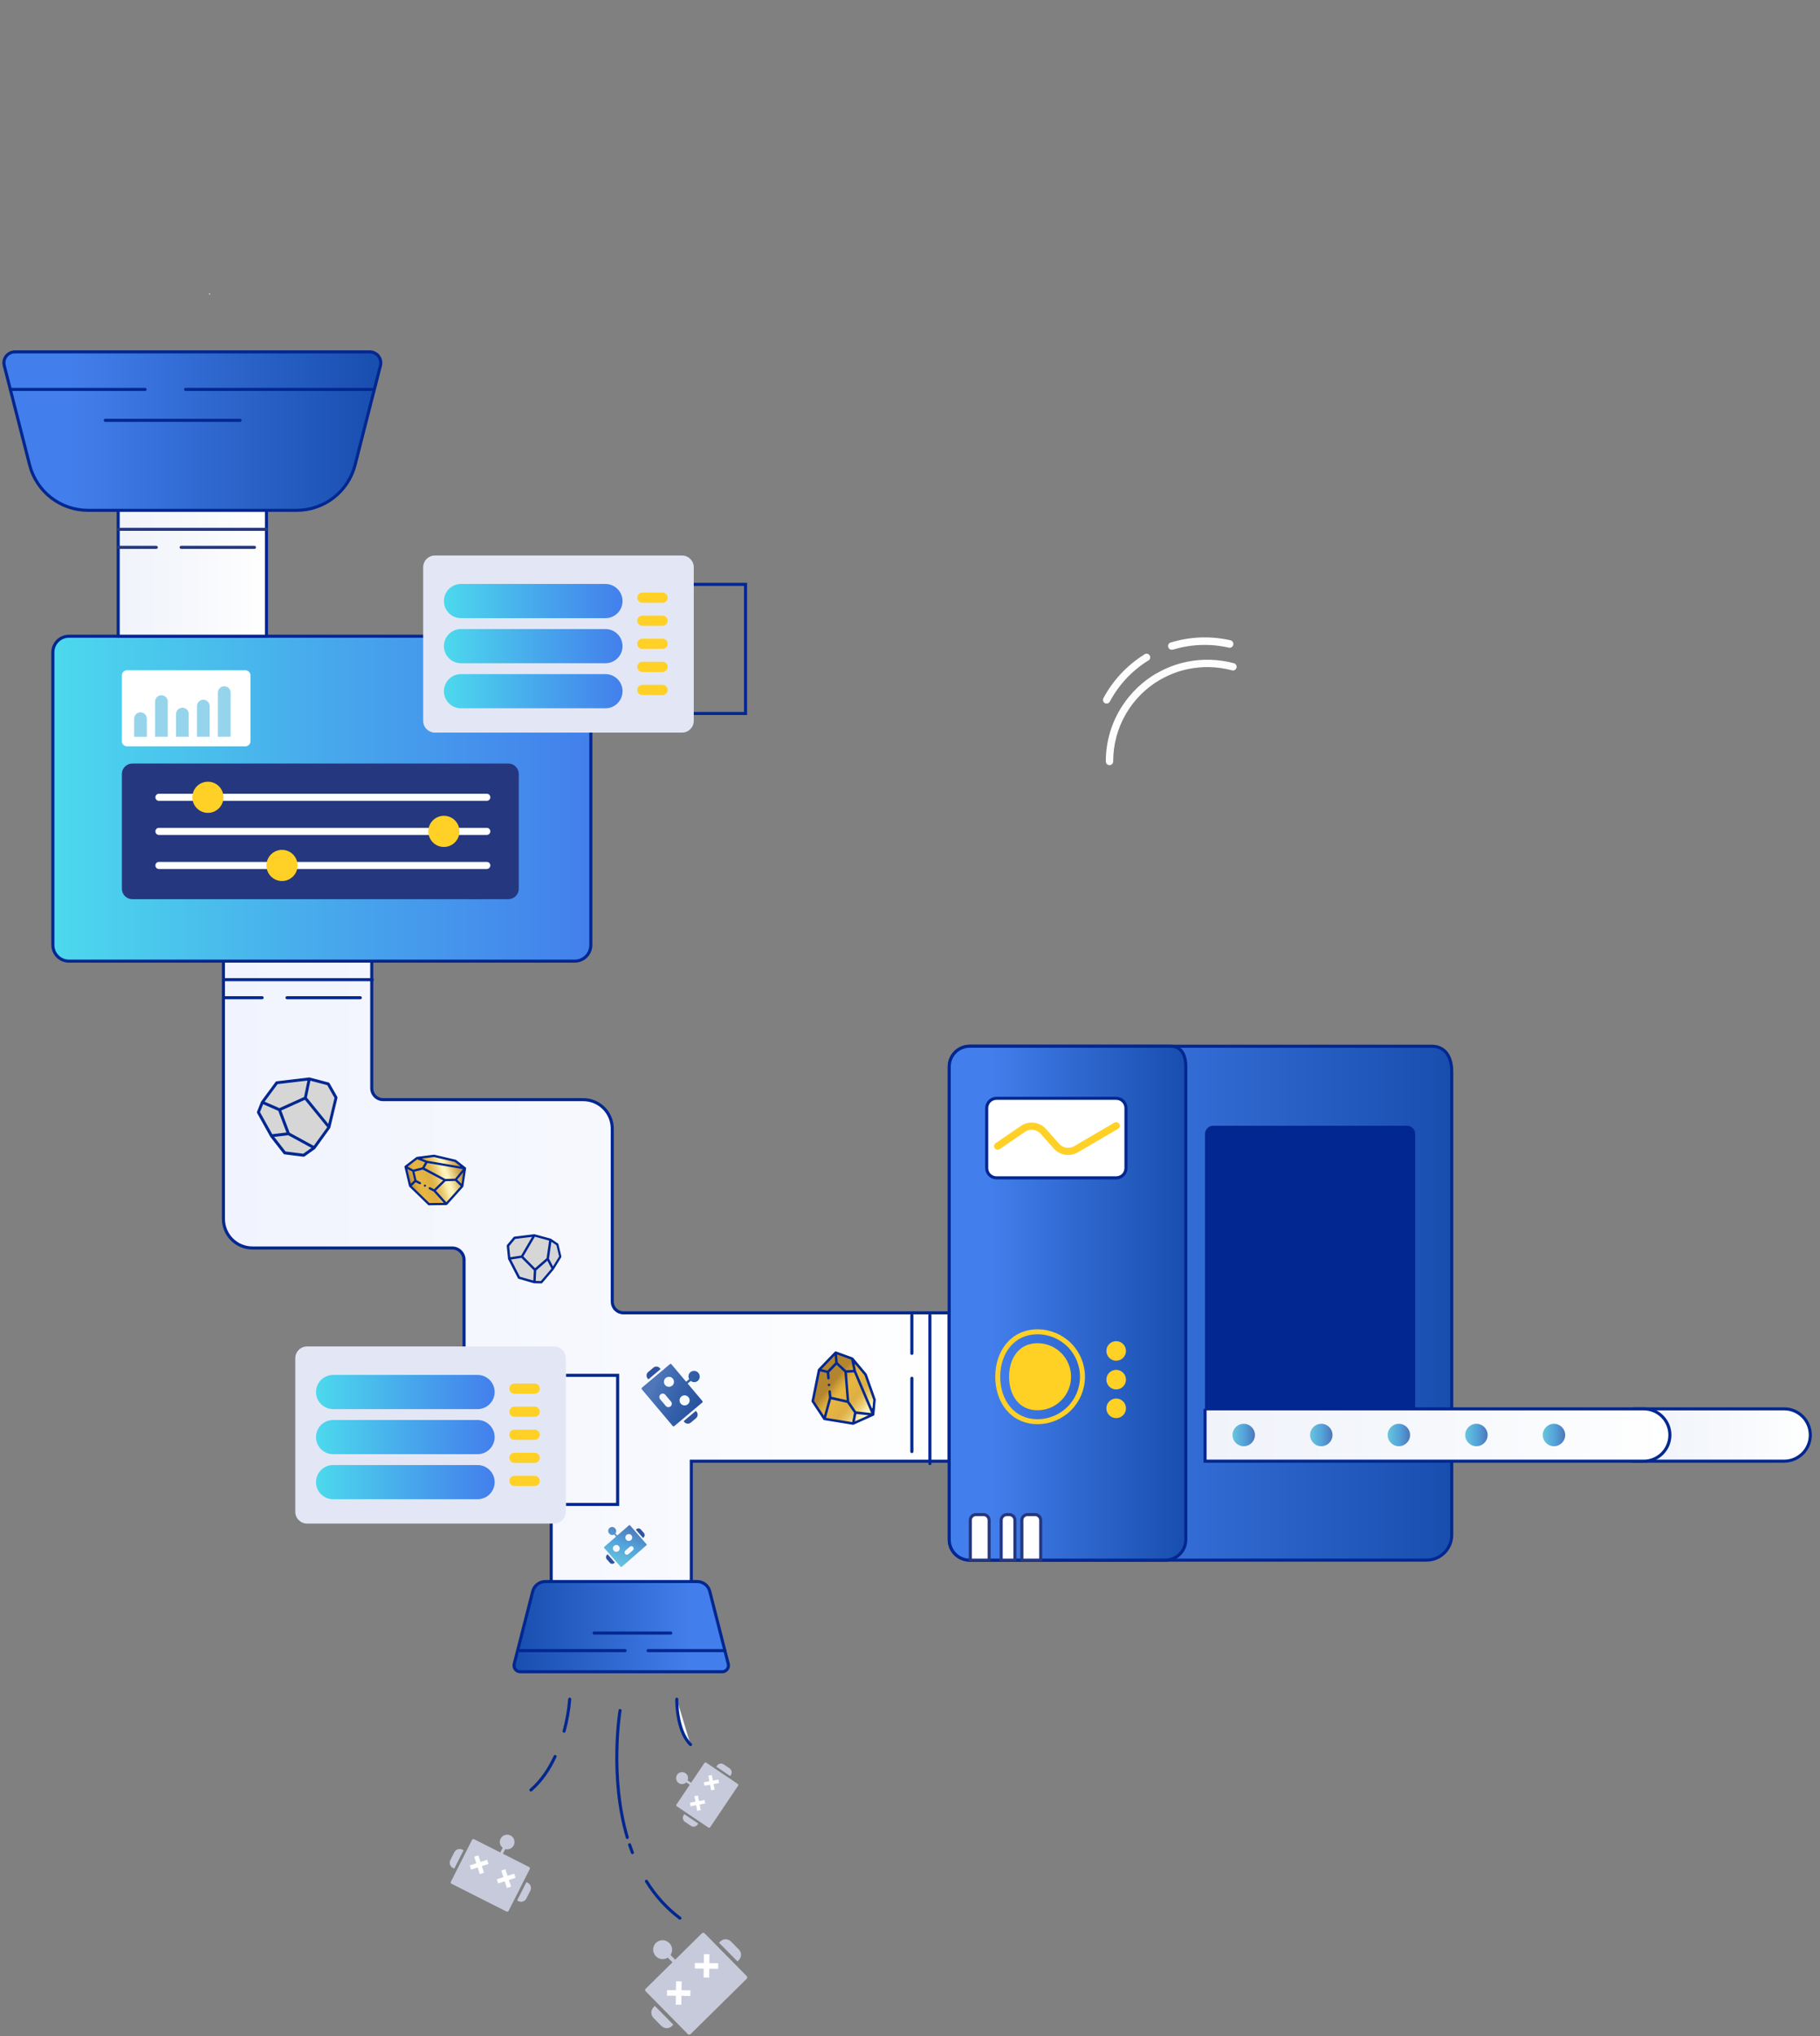 <svg width="641" height="717" viewBox="0 0 641 717" fill="none" xmlns="http://www.w3.org/2000/svg">
<rect x="0" y="0" width="641" height="717" fill="#808080" stroke="none"/>
<g clip-path="url(#clip0_378_2709)">
<path d="M334.301 462.267H219.596C219.076 462.267 218.562 462.165 218.082 461.966C217.602 461.768 217.166 461.476 216.799 461.109C216.432 460.742 216.14 460.306 215.942 459.826C215.743 459.346 215.64 458.831 215.64 458.312V397.418C215.64 394.71 214.566 392.112 212.653 390.196C210.739 388.279 208.144 387.2 205.436 387.195H134.959C133.891 387.195 132.866 386.771 132.111 386.016C131.356 385.26 130.932 384.236 130.932 383.168V338.429H78.692V429.197C78.692 430.541 78.957 431.873 79.471 433.115C79.986 434.356 80.74 435.485 81.692 436.434C82.643 437.384 83.772 438.137 85.015 438.65C86.257 439.163 87.589 439.426 88.933 439.424H159.241C159.792 439.423 160.338 439.531 160.847 439.742C161.357 439.953 161.819 440.262 162.209 440.652C162.599 441.041 162.908 441.504 163.119 442.013C163.33 442.523 163.438 443.069 163.437 443.62V504.269C163.437 505.612 163.701 506.942 164.214 508.183C164.728 509.423 165.481 510.551 166.43 511.5C167.379 512.45 168.507 513.203 169.747 513.717C170.988 514.231 172.317 514.496 173.66 514.496H194.131V556.983H243.475V514.496H334.301V462.267Z" fill="url(#paint0_linear_378_2709)" stroke="#022791" stroke-width="1.079" stroke-miterlimit="10"/>
<path d="M202.405 224.02H24.3C21.162 224.02 18.619 226.563 18.619 229.701V332.748C18.619 335.886 21.162 338.429 24.3 338.429H202.405C205.543 338.429 208.086 335.886 208.086 332.748V229.701C208.086 226.563 205.543 224.02 202.405 224.02Z" fill="url(#paint1_linear_378_2709)" stroke="#022791" stroke-width="1.079" stroke-miterlimit="10"/>
<path d="M179.032 268.851H46.604C44.574 268.851 42.929 270.497 42.929 272.526V312.939C42.929 314.968 44.574 316.614 46.604 316.614H179.032C181.061 316.614 182.707 314.968 182.707 312.939V272.526C182.707 270.497 181.061 268.851 179.032 268.851Z" fill="#25377E"/>
<path d="M171.449 279.484H55.975C55.286 279.484 54.727 280.043 54.727 280.732C54.727 281.421 55.286 281.98 55.975 281.98H171.449C172.138 281.98 172.697 281.421 172.697 280.732C172.697 280.043 172.138 279.484 171.449 279.484Z" fill="white"/>
<path d="M73.223 286.215C76.252 286.215 78.707 283.76 78.707 280.732C78.707 277.703 76.252 275.248 73.223 275.248C70.195 275.248 67.74 277.703 67.74 280.732C67.74 283.76 70.195 286.215 73.223 286.215Z" fill="#FFD126"/>
<path d="M171.449 291.487H55.975C55.286 291.487 54.727 292.045 54.727 292.734C54.727 293.424 55.286 293.982 55.975 293.982H171.449C172.138 293.982 172.697 293.424 172.697 292.734C172.697 292.045 172.138 291.487 171.449 291.487Z" fill="white"/>
<path d="M156.339 298.218C159.368 298.218 161.823 295.763 161.823 292.734C161.823 289.706 159.368 287.251 156.339 287.251C153.311 287.251 150.856 289.706 150.856 292.734C150.856 295.763 153.311 298.218 156.339 298.218Z" fill="#FFD126"/>
<path d="M171.449 303.486H55.975C55.286 303.486 54.727 304.044 54.727 304.733C54.727 305.423 55.286 305.981 55.975 305.981H171.449C172.138 305.981 172.697 305.423 172.697 304.733C172.697 304.044 172.138 303.486 171.449 303.486Z" fill="white"/>
<path d="M99.321 310.217C102.35 310.217 104.805 307.762 104.805 304.733C104.805 301.705 102.35 299.25 99.321 299.25C96.293 299.25 93.838 301.705 93.838 304.733C93.838 307.762 96.293 310.217 99.321 310.217Z" fill="#FFD126"/>
<path d="M93.852 167.178H41.627V224.019H93.852V167.178Z" fill="url(#paint2_linear_378_2709)" stroke="#022791" stroke-width="1.079" stroke-miterlimit="10"/>
<path d="M104.485 179.687H30.999C26.283 179.689 21.701 178.119 17.977 175.226C14.253 172.333 11.599 168.281 10.434 163.711L1.499 128.728C1.353 128.157 1.339 127.56 1.459 126.983C1.578 126.405 1.829 125.863 2.19 125.398C2.552 124.932 3.015 124.555 3.545 124.296C4.074 124.037 4.656 123.902 5.246 123.903H130.238C130.827 123.903 131.409 124.038 131.938 124.297C132.467 124.557 132.93 124.933 133.292 125.399C133.653 125.864 133.904 126.406 134.024 126.983C134.144 127.56 134.131 128.157 133.985 128.728L125.049 163.726C123.882 168.293 121.227 172.341 117.503 175.231C113.779 178.122 109.199 179.69 104.485 179.687Z" fill="url(#paint3_linear_378_2709)" stroke="#022791" stroke-width="1.079" stroke-miterlimit="10"/>
<path d="M3.645 137.117H51.105" stroke="#022791" stroke-width="1.079" stroke-miterlimit="10" stroke-linecap="round"/>
<path d="M37.093 148.002H84.553" stroke="#022791" stroke-width="1.079" stroke-miterlimit="10" stroke-linecap="round"/>
<path d="M65.356 137.117H131.309" stroke="#022791" stroke-width="1.079" stroke-miterlimit="10" stroke-linecap="round"/>
<path d="M192.056 556.879H245.554C246.568 556.879 247.553 557.217 248.354 557.84C249.155 558.462 249.726 559.334 249.976 560.316L256.496 585.893C256.578 586.218 256.586 586.557 256.517 586.885C256.449 587.214 256.306 587.522 256.101 587.786C255.895 588.051 255.631 588.265 255.33 588.413C255.029 588.56 254.698 588.637 254.363 588.637H183.236C182.9 588.637 182.569 588.561 182.268 588.414C181.966 588.267 181.702 588.053 181.496 587.788C181.291 587.523 181.148 587.215 181.08 586.886C181.012 586.558 181.02 586.218 181.103 585.893L187.63 560.316C187.882 559.334 188.453 558.463 189.255 557.84C190.056 557.218 191.041 556.88 192.056 556.879Z" fill="url(#paint4_linear_378_2709)" stroke="#022791" stroke-width="1.079" stroke-miterlimit="10"/>
<path d="M255.284 581.204H228.272" stroke="#022791" stroke-width="1.079" stroke-miterlimit="10" stroke-linecap="round"/>
<path d="M236.248 575.009H209.236" stroke="#022791" stroke-width="1.079" stroke-miterlimit="10" stroke-linecap="round"/>
<path d="M220.16 581.204H182.624" stroke="#022791" stroke-width="1.079" stroke-miterlimit="10" stroke-linecap="round"/>
<path d="M244.342 205.764H262.576V251.225H244.342" stroke="#022791" stroke-width="1.079" stroke-miterlimit="10"/>
<path d="M240.193 195.599H153.19C150.898 195.599 149.04 197.456 149.04 199.748V253.81C149.04 256.102 150.898 257.96 153.19 257.96H240.193C242.484 257.96 244.342 256.102 244.342 253.81V199.748C244.342 197.456 242.484 195.599 240.193 195.599Z" fill="#E3E7F5"/>
<path d="M213.232 237.353H162.363C159.036 237.353 156.34 240.049 156.34 243.375C156.34 246.702 159.036 249.398 162.363 249.398H213.232C216.558 249.398 219.255 246.702 219.255 243.375C219.255 240.049 216.558 237.353 213.232 237.353Z" fill="url(#paint5_linear_378_2709)"/>
<path d="M213.232 221.488H162.363C159.036 221.488 156.34 224.185 156.34 227.511C156.34 230.837 159.036 233.534 162.363 233.534H213.232C216.558 233.534 219.255 230.837 219.255 227.511C219.255 224.185 216.558 221.488 213.232 221.488Z" fill="url(#paint6_linear_378_2709)"/>
<path d="M213.232 205.624H162.363C159.036 205.624 156.34 208.32 156.34 211.646C156.34 214.973 159.036 217.669 162.363 217.669H213.232C216.558 217.669 219.255 214.973 219.255 211.646C219.255 208.32 216.558 205.624 213.232 205.624Z" fill="url(#paint7_linear_378_2709)"/>
<path d="M233.364 208.648H226.234C225.241 208.648 224.436 209.453 224.436 210.445V210.449C224.436 211.442 225.241 212.247 226.234 212.247H233.364C234.357 212.247 235.162 211.442 235.162 210.449V210.445C235.162 209.453 234.357 208.648 233.364 208.648Z" fill="#FFD126"/>
<path d="M233.364 216.771H226.234C225.241 216.771 224.436 217.575 224.436 218.568V218.572C224.436 219.565 225.241 220.37 226.234 220.37H233.364C234.357 220.37 235.162 219.565 235.162 218.572V218.568C235.162 217.575 234.357 216.771 233.364 216.771Z" fill="#FFD126"/>
<path d="M233.364 224.893H226.234C225.241 224.893 224.436 225.698 224.436 226.691V226.695C224.436 227.688 225.241 228.493 226.234 228.493H233.364C234.357 228.493 235.162 227.688 235.162 226.695V226.691C235.162 225.698 234.357 224.893 233.364 224.893Z" fill="#FFD126"/>
<path d="M233.364 233.02H226.234C225.241 233.02 224.436 233.825 224.436 234.818V234.821C224.436 235.814 225.241 236.619 226.234 236.619H233.364C234.357 236.619 235.162 235.814 235.162 234.821V234.818C235.162 233.825 234.357 233.02 233.364 233.02Z" fill="#FFD126"/>
<path d="M233.364 241.142H226.234C225.241 241.142 224.436 241.947 224.436 242.94V242.944C224.436 243.937 225.241 244.742 226.234 244.742H233.364C234.357 244.742 235.162 243.937 235.162 242.944V242.94C235.162 241.947 234.357 241.142 233.364 241.142Z" fill="#FFD126"/>
<path d="M502.446 549.331H341.514C339.607 549.331 337.778 548.574 336.429 547.225C335.08 545.876 334.323 544.047 334.323 542.14V375.581C334.323 373.673 335.08 371.844 336.429 370.496C337.778 369.147 339.607 368.389 341.514 368.389H504.244C509.131 368.389 511.292 372.344 511.292 377.235V540.482C511.292 541.644 511.064 542.795 510.619 543.868C510.175 544.942 509.524 545.918 508.702 546.739C507.881 547.561 506.905 548.213 505.832 548.658C504.759 549.102 503.608 549.331 502.446 549.331Z" fill="url(#paint8_linear_378_2709)" stroke="#022791" stroke-width="1.079" stroke-miterlimit="10"/>
<path d="M410.441 549.331H341.514C339.607 549.331 337.778 548.574 336.429 547.225C335.08 545.876 334.323 544.047 334.323 542.14V375.581C334.323 373.673 335.08 371.844 336.429 370.496C337.778 369.147 339.607 368.389 341.514 368.389H412.239C416.195 368.389 417.633 371.604 417.633 375.581V542.154C417.629 544.059 416.87 545.885 415.521 547.23C414.173 548.576 412.346 549.331 410.441 549.331Z" fill="url(#paint9_linear_378_2709)" stroke="#022791" stroke-width="1.079" stroke-miterlimit="10"/>
<path d="M495.559 396.393H427.261C425.686 396.393 424.41 397.67 424.41 399.244V509.659C424.41 511.234 425.686 512.511 427.261 512.511H495.559C497.134 512.511 498.41 511.234 498.41 509.659V399.244C498.41 397.67 497.134 396.393 495.559 396.393Z" fill="#022791"/>
<path d="M575.306 496.068H628.372C630.816 496.068 633.159 497.038 634.886 498.766C636.614 500.493 637.585 502.837 637.585 505.28C637.585 507.723 636.614 510.066 634.886 511.794C633.159 513.522 630.816 514.492 628.372 514.492H575.306V496.064V496.068Z" fill="url(#paint10_linear_378_2709)" stroke="#022791" stroke-width="1.079" stroke-miterlimit="10"/>
<path d="M424.418 496.068H578.921C581.364 496.068 583.707 497.038 585.435 498.766C587.162 500.493 588.133 502.837 588.133 505.28C588.133 507.723 587.162 510.066 585.435 511.794C583.707 513.522 581.364 514.492 578.921 514.492H424.418V496.064V496.068Z" fill="url(#paint11_linear_378_2709)" stroke="#022791" stroke-width="1.079" stroke-miterlimit="10"/>
<path d="M438.042 509.228C440.222 509.228 441.99 507.46 441.99 505.28C441.99 503.099 440.222 501.332 438.042 501.332C435.861 501.332 434.094 503.099 434.094 505.28C434.094 507.46 435.861 509.228 438.042 509.228Z" fill="url(#paint12_linear_378_2709)"/>
<path d="M465.359 509.228C467.54 509.228 469.307 507.46 469.307 505.28C469.307 503.099 467.54 501.332 465.359 501.332C463.179 501.332 461.411 503.099 461.411 505.28C461.411 507.46 463.179 509.228 465.359 509.228Z" fill="url(#paint13_linear_378_2709)"/>
<path d="M492.676 509.228C494.856 509.228 496.624 507.46 496.624 505.28C496.624 503.099 494.856 501.332 492.676 501.332C490.495 501.332 488.728 503.099 488.728 505.28C488.728 507.46 490.495 509.228 492.676 509.228Z" fill="url(#paint14_linear_378_2709)"/>
<path d="M519.993 509.228C522.174 509.228 523.941 507.46 523.941 505.28C523.941 503.099 522.174 501.332 519.993 501.332C517.813 501.332 516.045 503.099 516.045 505.28C516.045 507.46 517.813 509.228 519.993 509.228Z" fill="url(#paint15_linear_378_2709)"/>
<path d="M547.309 509.228C549.49 509.228 551.258 507.46 551.258 505.28C551.258 503.099 549.49 501.332 547.309 501.332C545.129 501.332 543.361 503.099 543.361 505.28C543.361 507.46 545.129 509.228 547.309 509.228Z" fill="url(#paint16_linear_378_2709)"/>
<path d="M393.131 386.731H350.945C349.051 386.731 347.515 388.267 347.515 390.162V411.297C347.515 413.192 349.051 414.728 350.945 414.728H393.131C395.025 414.728 396.561 413.192 396.561 411.297V390.162C396.561 388.267 395.025 386.731 393.131 386.731Z" fill="white" stroke="#022791" stroke-width="1.079" stroke-miterlimit="10"/>
<path d="M351.373 403.57L360.618 397.26C361.717 396.633 362.997 396.403 364.246 396.608C365.494 396.813 366.634 397.44 367.475 398.385L372.074 403.567C372.921 404.519 374.073 405.149 375.332 405.349C376.591 405.549 377.88 405.306 378.981 404.663L393.113 396.393" stroke="#FFD126" stroke-width="2.531" stroke-miterlimit="10" stroke-linecap="round"/>
<path d="M381.247 484.762C381.247 488.958 379.58 492.983 376.613 495.95C373.646 498.917 369.622 500.584 365.426 500.584C356.681 500.584 351.402 493.493 351.402 484.762C351.402 476.032 356.695 468.941 365.426 468.941C369.622 468.941 373.646 470.608 376.613 473.575C379.58 476.542 381.247 480.566 381.247 484.762Z" stroke="#FFD126" stroke-width="1.748" stroke-miterlimit="10" stroke-linecap="round"/>
<path d="M377.223 484.762C377.223 487.895 375.979 490.9 373.764 493.115C371.548 495.33 368.544 496.574 365.411 496.574C358.888 496.574 355.397 491.285 355.397 484.762C355.397 478.24 358.888 472.95 365.411 472.95C368.544 472.95 371.548 474.195 373.764 476.41C375.979 478.625 377.223 481.63 377.223 484.762Z" fill="#FFD125"/>
<path d="M393.113 479.128C395.017 479.128 396.561 477.584 396.561 475.68C396.561 473.775 395.017 472.231 393.113 472.231C391.208 472.231 389.665 473.775 389.665 475.68C389.665 477.584 391.208 479.128 393.113 479.128Z" fill="#FFD125"/>
<path d="M393.113 489.232C395.017 489.232 396.561 487.688 396.561 485.784C396.561 483.879 395.017 482.335 393.113 482.335C391.208 482.335 389.665 483.879 389.665 485.784C389.665 487.688 391.208 489.232 393.113 489.232Z" fill="#FFD125"/>
<path d="M393.113 499.332C395.017 499.332 396.561 497.788 396.561 495.884C396.561 493.98 395.017 492.436 393.113 492.436C391.208 492.436 389.665 493.98 389.665 495.884C389.665 497.788 391.208 499.332 393.113 499.332Z" fill="#FFD125"/>
<path d="M343.722 533.302H346.39C346.916 533.302 347.421 533.511 347.793 533.883C348.165 534.255 348.375 534.76 348.375 535.286V549.331H341.737V535.286C341.737 534.76 341.946 534.255 342.318 533.883C342.69 533.511 343.195 533.302 343.722 533.302Z" fill="white" stroke="#25377E" stroke-width="1.079" stroke-miterlimit="10"/>
<path d="M354.599 533.302H355.473C355.999 533.302 356.504 533.511 356.876 533.883C357.249 534.255 357.458 534.76 357.458 535.286V549.331H352.614V535.286C352.614 535.026 352.666 534.768 352.765 534.527C352.865 534.286 353.011 534.067 353.196 533.883C353.38 533.699 353.599 533.552 353.84 533.453C354.08 533.353 354.338 533.302 354.599 533.302Z" fill="white" stroke="#25377E" stroke-width="1.079" stroke-miterlimit="10"/>
<path d="M361.88 533.302H364.552C365.078 533.302 365.583 533.511 365.956 533.883C366.328 534.255 366.537 534.76 366.537 535.286V549.331H359.896V535.286C359.896 535.026 359.947 534.768 360.047 534.527C360.146 534.286 360.293 534.067 360.477 533.883C360.661 533.699 360.88 533.552 361.121 533.453C361.362 533.353 361.62 533.302 361.88 533.302Z" fill="white" stroke="#25377E" stroke-width="1.079" stroke-miterlimit="10"/>
<path fill-rule="evenodd" clip-rule="evenodd" d="M241.663 486.524L236.489 480.394C236.455 480.352 236.414 480.318 236.366 480.293C236.319 480.267 236.267 480.252 236.214 480.247C236.16 480.243 236.107 480.249 236.056 480.265C236.005 480.282 235.958 480.308 235.917 480.343L226.094 488.614C226.011 488.683 225.96 488.782 225.95 488.889C225.941 488.996 225.974 489.103 226.043 489.185L236.917 502.087C236.989 502.166 237.088 502.214 237.195 502.224C237.301 502.233 237.407 502.202 237.492 502.137L247.316 493.867C247.397 493.797 247.447 493.698 247.456 493.591C247.465 493.484 247.431 493.378 247.363 493.295L242.188 487.154L243.267 486.233C243.626 486.519 244.073 486.672 244.532 486.665C244.991 486.659 245.433 486.493 245.784 486.197C246.169 485.847 246.404 485.361 246.438 484.841C246.473 484.322 246.305 483.809 245.969 483.41C245.634 483.012 245.157 482.759 244.639 482.705C244.121 482.651 243.602 482.799 243.192 483.119C242.836 483.416 242.596 483.827 242.511 484.282C242.426 484.737 242.503 485.207 242.728 485.611L241.663 486.524ZM234.332 491.138L236.403 493.594C236.568 493.841 236.636 494.141 236.593 494.436C236.551 494.73 236.401 494.999 236.173 495.19C235.945 495.381 235.655 495.481 235.357 495.471C235.06 495.461 234.777 495.342 234.562 495.136L232.491 492.68C232.284 492.435 232.183 492.118 232.211 491.799C232.238 491.48 232.391 491.184 232.636 490.978C232.881 490.771 233.198 490.671 233.518 490.698C233.837 490.725 234.132 490.878 234.339 491.123L234.332 491.138ZM236.737 487.902C236.47 488.127 236.141 488.268 235.794 488.306C235.446 488.345 235.095 488.28 234.784 488.119C234.474 487.958 234.218 487.709 234.049 487.402C233.88 487.096 233.806 486.747 233.835 486.398C233.865 486.05 233.997 485.718 234.215 485.444C234.433 485.171 234.728 484.969 235.061 484.862C235.394 484.756 235.751 484.751 236.088 484.848C236.424 484.945 236.724 485.139 236.949 485.406C237.102 485.584 237.217 485.791 237.289 486.014C237.361 486.237 237.388 486.472 237.368 486.705C237.348 486.939 237.282 487.166 237.174 487.374C237.066 487.582 236.917 487.766 236.737 487.916V487.902ZM242.253 494.442C241.985 494.669 241.656 494.811 241.307 494.85C240.959 494.889 240.607 494.824 240.295 494.663C239.983 494.502 239.727 494.252 239.557 493.945C239.387 493.638 239.313 493.288 239.343 492.938C239.372 492.589 239.505 492.256 239.724 491.982C239.943 491.708 240.238 491.505 240.572 491.399C240.907 491.293 241.265 491.288 241.602 491.386C241.939 491.483 242.239 491.678 242.465 491.947C242.617 492.125 242.731 492.332 242.803 492.555C242.874 492.778 242.901 493.013 242.881 493.246C242.861 493.479 242.796 493.706 242.688 493.914C242.58 494.122 242.432 494.306 242.253 494.457V494.442Z" fill="url(#paint17_linear_378_2709)"/>
<path fill-rule="evenodd" clip-rule="evenodd" d="M232.404 481.738L232.667 482.051L228.352 485.679L228.093 485.37C227.821 485.043 227.688 484.622 227.723 484.198C227.759 483.774 227.96 483.381 228.284 483.105L230.121 481.559C230.448 481.284 230.87 481.149 231.296 481.183C231.722 481.217 232.117 481.416 232.397 481.738H232.404Z" fill="#2F53A0"/>
<path fill-rule="evenodd" clip-rule="evenodd" d="M245.076 496.787L245.335 497.096C245.606 497.426 245.737 497.85 245.698 498.276C245.66 498.702 245.456 499.095 245.13 499.372L243.292 500.918C242.966 501.191 242.545 501.324 242.121 501.287C241.698 501.251 241.306 501.048 241.031 500.724L240.768 500.415L245.076 496.787Z" fill="#2F53A0"/>
<path fill-rule="evenodd" clip-rule="evenodd" d="M216.967 541.072L212.832 544.668C212.804 544.691 212.781 544.721 212.765 544.753C212.748 544.786 212.739 544.822 212.736 544.858C212.734 544.895 212.739 544.932 212.751 544.966C212.763 545.001 212.782 545.033 212.807 545.06L218.585 551.676C218.634 551.731 218.702 551.765 218.775 551.77C218.849 551.776 218.921 551.752 218.977 551.705L227.668 544.114C227.721 544.064 227.753 543.996 227.758 543.923C227.763 543.85 227.74 543.778 227.693 543.722L221.915 537.106C221.866 537.051 221.798 537.018 221.725 537.013C221.652 537.007 221.579 537.03 221.523 537.077L217.388 540.673L216.744 539.954C216.938 539.704 217.039 539.395 217.029 539.079C217.019 538.763 216.899 538.461 216.69 538.224C216.578 538.071 216.435 537.942 216.27 537.847C216.105 537.752 215.923 537.692 215.734 537.67C215.545 537.649 215.353 537.667 215.172 537.724C214.99 537.78 214.822 537.874 214.678 537.998C214.534 538.123 214.418 538.276 214.336 538.448C214.255 538.619 214.209 538.806 214.204 538.996C214.198 539.187 214.231 539.376 214.302 539.552C214.373 539.729 214.48 539.889 214.616 540.022C214.823 540.262 215.107 540.422 215.419 540.475C215.732 540.527 216.053 540.469 216.327 540.31L216.967 541.072ZM220.203 546.027L221.857 544.589C222.025 544.464 222.233 544.408 222.441 544.431C222.648 544.454 222.839 544.554 222.975 544.712C223.112 544.87 223.184 545.073 223.176 545.282C223.169 545.49 223.083 545.688 222.936 545.836L221.282 547.275C221.114 547.399 220.906 547.455 220.699 547.432C220.491 547.409 220.3 547.309 220.164 547.151C220.028 546.993 219.956 546.79 219.963 546.581C219.97 546.373 220.056 546.175 220.203 546.027ZM217.97 544.423C218.127 544.604 218.226 544.826 218.256 545.063C218.286 545.3 218.245 545.54 218.138 545.754C218.032 545.968 217.864 546.145 217.657 546.263C217.449 546.382 217.212 546.436 216.974 546.42C216.735 546.403 216.507 546.316 216.319 546.17C216.13 546.024 215.988 545.826 215.912 545.599C215.836 545.373 215.829 545.129 215.891 544.899C215.953 544.668 216.083 544.462 216.262 544.305C216.383 544.199 216.522 544.119 216.674 544.068C216.825 544.017 216.985 543.996 217.145 544.007C217.304 544.018 217.46 544.06 217.603 544.132C217.746 544.203 217.873 544.302 217.978 544.423H217.97ZM222.375 540.572C222.533 540.753 222.634 540.976 222.665 541.214C222.696 541.451 222.656 541.693 222.55 541.908C222.443 542.123 222.276 542.301 222.068 542.421C221.86 542.54 221.621 542.596 221.382 542.579C221.143 542.563 220.914 542.477 220.724 542.33C220.534 542.184 220.392 541.984 220.315 541.757C220.239 541.53 220.231 541.285 220.294 541.054C220.357 540.822 220.486 540.615 220.667 540.457C220.787 540.352 220.927 540.271 221.078 540.219C221.229 540.168 221.389 540.147 221.549 540.158C221.708 540.169 221.864 540.211 222.007 540.282C222.15 540.353 222.278 540.452 222.382 540.572H222.375Z" fill="url(#paint18_linear_378_2709)"/>
<path fill-rule="evenodd" clip-rule="evenodd" d="M213.807 547.469L214.016 547.285L216.533 550.187L216.324 550.367C216.216 550.462 216.089 550.535 215.953 550.581C215.816 550.627 215.672 550.646 215.528 550.636C215.384 550.627 215.243 550.589 215.114 550.525C214.985 550.46 214.869 550.371 214.774 550.263L213.696 549.026C213.505 548.805 213.408 548.519 213.426 548.227C213.445 547.936 213.576 547.664 213.793 547.469H213.807Z" fill="#2F53A0"/>
<path fill-rule="evenodd" clip-rule="evenodd" d="M223.943 538.616L224.152 538.433C224.375 538.244 224.663 538.15 224.954 538.172C225.245 538.193 225.516 538.328 225.709 538.548L226.788 539.785C226.977 540.005 227.073 540.291 227.052 540.582C227.032 540.872 226.898 541.142 226.68 541.334L226.471 541.518L223.943 538.616Z" fill="#2F53A0"/>
<path d="M78.905 344.952H131.133" stroke="#022791" stroke-width="1.079" stroke-miterlimit="10" stroke-linecap="round"/>
<path d="M78.905 351.306H92.317" stroke="#022791" stroke-width="1.079" stroke-miterlimit="10" stroke-linecap="round"/>
<path d="M101.087 351.306H126.894" stroke="#022791" stroke-width="1.079" stroke-miterlimit="10" stroke-linecap="round"/>
<path d="M41.627 186.376H93.856" stroke="#25377E" stroke-width="1.079" stroke-miterlimit="10" stroke-linecap="round"/>
<path d="M41.627 192.729H55.04" stroke="#25377E" stroke-width="1.079" stroke-miterlimit="10" stroke-linecap="round"/>
<path d="M63.806 192.729H89.617" stroke="#25377E" stroke-width="1.079" stroke-miterlimit="10" stroke-linecap="round"/>
<path d="M327.509 463.119V515.344" stroke="#022791" stroke-width="1.079" stroke-miterlimit="10" stroke-linecap="round"/>
<path d="M321.155 463.119V476.532" stroke="#022791" stroke-width="1.079" stroke-miterlimit="10" stroke-linecap="round"/>
<path d="M321.155 485.298V511.109" stroke="#022791" stroke-width="1.079" stroke-miterlimit="10" stroke-linecap="round"/>
<path d="M86.409 236.004H44.734C43.737 236.004 42.929 236.812 42.929 237.809V260.998C42.929 261.995 43.737 262.803 44.734 262.803H86.409C87.406 262.803 88.214 261.995 88.214 260.998V237.809C88.214 236.812 87.406 236.004 86.409 236.004Z" fill="white"/>
<path d="M49.488 250.819C49.781 250.819 50.072 250.876 50.344 250.989C50.615 251.101 50.861 251.266 51.069 251.474C51.277 251.681 51.442 251.928 51.554 252.199C51.666 252.471 51.724 252.761 51.724 253.055V259.42H47.248V253.055C47.248 252.761 47.306 252.47 47.418 252.198C47.531 251.927 47.696 251.68 47.904 251.472C48.112 251.265 48.359 251.1 48.631 250.988C48.903 250.876 49.194 250.818 49.488 250.819Z" fill="#96D4EB"/>
<path d="M56.859 244.803C57.449 244.805 58.015 245.04 58.432 245.457C58.85 245.874 59.086 246.439 59.089 247.029V259.405H54.623V247.029C54.623 246.436 54.858 245.867 55.278 245.447C55.697 245.028 56.266 244.792 56.859 244.792V244.803Z" fill="#96D4EB"/>
<path d="M64.235 249.186C64.828 249.186 65.397 249.422 65.816 249.841C66.236 250.261 66.471 250.83 66.471 251.423V259.402H61.998V251.441C61.998 250.848 62.234 250.279 62.653 249.859C63.073 249.44 63.641 249.204 64.235 249.204V249.186Z" fill="#96D4EB"/>
<path d="M71.609 246.389C72.203 246.389 72.771 246.624 73.191 247.044C73.61 247.463 73.846 248.032 73.846 248.625V259.413H69.369V248.625C69.369 248.331 69.427 248.04 69.54 247.769C69.652 247.497 69.817 247.25 70.025 247.042C70.234 246.835 70.481 246.67 70.752 246.558C71.024 246.446 71.315 246.388 71.609 246.389Z" fill="#96D4EB"/>
<path d="M78.98 241.635C79.573 241.635 80.142 241.871 80.562 242.29C80.981 242.71 81.217 243.278 81.217 243.872V259.412H76.744V243.879C76.743 243.584 76.8 243.293 76.912 243.021C77.024 242.748 77.188 242.501 77.396 242.293C77.604 242.084 77.851 241.919 78.123 241.806C78.394 241.693 78.686 241.635 78.98 241.635Z" fill="#96D4EB"/>
<path fill-rule="evenodd" clip-rule="evenodd" d="M176.195 652.271L166.961 647.596C166.9 647.564 166.834 647.545 166.765 647.539C166.697 647.533 166.628 647.541 166.562 647.563C166.497 647.584 166.436 647.619 166.384 647.664C166.333 647.709 166.29 647.764 166.26 647.826L158.799 662.587C158.738 662.711 158.728 662.853 158.771 662.984C158.814 663.115 158.907 663.224 159.029 663.288L178.414 673.087C178.538 673.143 178.679 673.15 178.809 673.108C178.939 673.065 179.048 672.975 179.115 672.856L186.576 658.114C186.609 658.052 186.629 657.983 186.635 657.913C186.642 657.843 186.634 657.773 186.612 657.706C186.591 657.639 186.556 657.577 186.511 657.523C186.465 657.47 186.409 657.426 186.346 657.395L177.119 652.72L177.95 651.077C178.522 651.239 179.133 651.195 179.677 650.955C180.221 650.715 180.665 650.293 180.931 649.761C181.241 649.148 181.295 648.437 181.081 647.785C180.867 647.133 180.402 646.592 179.789 646.282C179.177 645.972 178.466 645.918 177.813 646.132C177.161 646.346 176.62 646.811 176.31 647.424C176.04 647.955 175.964 648.563 176.095 649.145C176.227 649.726 176.557 650.243 177.03 650.606L176.195 652.271Z" fill="#C6CADB"/>
<path fill-rule="evenodd" clip-rule="evenodd" d="M162.797 651.26L163.265 651.494L159.996 657.966L159.529 657.729C159.041 657.48 158.671 657.049 158.5 656.529C158.329 656.009 158.371 655.443 158.615 654.953L160.011 652.195C160.259 651.704 160.691 651.331 161.213 651.157C161.734 650.983 162.304 651.021 162.797 651.264V651.26Z" fill="#C6CADB"/>
<path fill-rule="evenodd" clip-rule="evenodd" d="M185.404 662.699L185.871 662.936C186.359 663.191 186.726 663.627 186.895 664.15C187.064 664.673 187.02 665.242 186.774 665.733L185.379 668.491C185.13 668.979 184.699 669.349 184.179 669.52C183.659 669.691 183.092 669.649 182.603 669.405L182.135 669.167L185.404 662.699Z" fill="#C6CADB"/>
<path d="M181.57 661.206L181.099 659.739L178.766 660.491L178.014 658.161L176.543 658.632L177.298 660.965L174.965 661.717L175.439 663.184L177.77 662.432L178.525 664.766L179.992 664.291L179.237 661.958L181.57 661.206Z" fill="white"/>
<path d="M172.039 656.323L171.564 654.856L169.231 655.611L168.479 653.278L167.012 653.752L167.767 656.082L165.434 656.837L165.905 658.304L168.238 657.549L168.99 659.883L170.46 659.412L169.705 657.078L172.039 656.323Z" fill="white"/>
<path fill-rule="evenodd" clip-rule="evenodd" d="M236.835 690.954L227.425 700.231C227.361 700.292 227.311 700.366 227.276 700.447C227.242 700.528 227.224 700.616 227.224 700.704C227.224 700.792 227.242 700.879 227.276 700.961C227.311 701.042 227.361 701.115 227.425 701.177L242.264 716.232C242.391 716.356 242.56 716.425 242.737 716.425C242.914 716.425 243.084 716.356 243.21 716.232L262.987 696.743C263.105 696.614 263.171 696.446 263.171 696.27C263.171 696.095 263.105 695.926 262.987 695.798L248.143 680.738C248.018 680.615 247.848 680.546 247.672 680.546C247.496 680.546 247.327 680.615 247.201 680.738L237.798 690.026L236.148 688.351C236.577 687.723 236.774 686.965 236.704 686.207C236.635 685.45 236.303 684.74 235.767 684.201C235.465 683.878 235.101 683.619 234.697 683.439C234.293 683.259 233.857 683.161 233.415 683.152C232.973 683.143 232.533 683.223 232.122 683.387C231.711 683.55 231.337 683.795 231.022 684.105C230.708 684.416 230.458 684.786 230.289 685.195C230.119 685.604 230.033 686.042 230.036 686.484C230.039 686.927 230.13 687.364 230.305 687.77C230.48 688.177 230.734 688.544 231.053 688.85C231.584 689.394 232.289 689.735 233.045 689.815C233.801 689.895 234.561 689.709 235.195 689.289L236.835 690.954Z" fill="#C6CADB"/>
<path fill-rule="evenodd" clip-rule="evenodd" d="M230.167 706.783L230.642 706.312L237.146 712.91L236.672 713.381C236.172 713.87 235.498 714.142 234.798 714.137C234.098 714.131 233.429 713.849 232.936 713.352L230.16 710.54C229.667 710.039 229.391 709.364 229.391 708.661C229.391 707.958 229.667 707.284 230.16 706.783H230.167Z" fill="#C6CADB"/>
<path fill-rule="evenodd" clip-rule="evenodd" d="M253.231 684.047L253.706 683.579C254.213 683.093 254.891 682.826 255.594 682.835C256.297 682.843 256.968 683.128 257.463 683.626L260.236 686.441C260.726 686.941 260.999 687.614 260.995 688.315C260.99 689.015 260.708 689.685 260.21 690.177L259.736 690.645L253.231 684.047Z" fill="#C6CADB"/>
<path d="M249.876 688.088L247.905 688.067L247.866 691.199L244.734 691.159L244.708 693.129L247.84 693.169L247.801 696.301L249.771 696.326L249.811 693.194L252.946 693.234L252.972 691.263L249.836 691.224L249.876 688.088Z" fill="white"/>
<path d="M240.074 697.649L238.103 697.628L238.064 700.76L234.932 700.72L234.907 702.691L238.039 702.73L237.999 705.866L239.97 705.887L240.009 702.755L243.145 702.795L243.166 700.824L240.034 700.785L240.074 697.649Z" fill="white"/>
<path fill-rule="evenodd" clip-rule="evenodd" d="M242.933 628.438L238.237 635.414C238.205 635.46 238.183 635.512 238.171 635.567C238.16 635.622 238.159 635.678 238.17 635.733C238.181 635.788 238.202 635.84 238.234 635.887C238.265 635.933 238.305 635.973 238.352 636.004L249.516 643.515C249.563 643.546 249.615 643.568 249.669 643.579C249.724 643.591 249.78 643.591 249.835 643.58C249.89 643.569 249.942 643.548 249.989 643.517C250.035 643.486 250.075 643.446 250.106 643.4L259.973 628.74C260.031 628.645 260.051 628.532 260.03 628.423C260.008 628.314 259.947 628.217 259.858 628.151L248.693 620.628C248.599 620.566 248.485 620.543 248.375 620.565C248.264 620.586 248.167 620.65 248.103 620.743L243.407 627.719L242.167 626.885C242.355 626.438 242.381 625.94 242.242 625.476C242.102 625.012 241.804 624.611 241.401 624.343C240.937 624.031 240.368 623.916 239.819 624.024C239.271 624.131 238.787 624.452 238.476 624.916C238.164 625.38 238.049 625.949 238.157 626.498C238.264 627.046 238.585 627.529 239.049 627.841C239.45 628.114 239.933 628.237 240.416 628.191C240.898 628.145 241.35 627.933 241.692 627.59L242.933 628.438Z" fill="#C6CADB"/>
<path fill-rule="evenodd" clip-rule="evenodd" d="M240.779 639.154L241.016 638.794L245.91 642.084L245.673 642.444C245.423 642.813 245.037 643.068 244.6 643.153C244.163 643.239 243.709 643.148 243.339 642.9L241.254 641.498C240.882 641.248 240.625 640.862 240.536 640.423C240.447 639.984 240.534 639.528 240.779 639.154Z" fill="#C6CADB"/>
<path fill-rule="evenodd" clip-rule="evenodd" d="M252.286 622.066L252.523 621.707C252.778 621.339 253.168 621.086 253.608 621.003C254.047 620.92 254.502 621.012 254.875 621.261L256.96 622.663C257.329 622.914 257.583 623.3 257.669 623.738C257.754 624.176 257.664 624.629 257.417 625.001L257.179 625.36L252.286 622.066Z" fill="#C6CADB"/>
<path d="M250.706 624.997L249.473 625.234L249.843 627.19L247.887 627.564L248.121 628.798L250.081 628.424L250.451 630.384L251.684 630.15L251.31 628.19L253.27 627.816L253.036 626.586L251.077 626.957L250.706 624.997Z" fill="white"/>
<path d="M245.802 632.203L244.568 632.437L244.942 634.396L242.982 634.77L243.216 636L245.176 635.63L245.55 637.589L246.78 637.356L246.409 635.396L248.369 635.022L248.135 633.789L246.172 634.163L245.802 632.203Z" fill="white"/>
<path d="M195.497 618.471C193.509 622.786 190.769 626.993 186.997 630.268" stroke="#022791" stroke-width="1.079" stroke-miterlimit="10" stroke-linecap="round"/>
<path d="M200.65 598.306C200.34 602.114 199.678 605.885 198.672 609.571" stroke="#022791" stroke-width="1.079" stroke-miterlimit="10" stroke-linecap="round"/>
<path d="M238.366 598.306C238.366 598.306 238.118 609.262 243.206 614.282L238.366 598.306Z" fill="url(#paint19_linear_378_2709)"/>
<path d="M238.366 598.306C238.366 598.306 238.118 609.262 243.206 614.282" stroke="#022791" stroke-width="1.079" stroke-miterlimit="10" stroke-linecap="round"/>
<path d="M227.672 662.404C230.745 667.439 234.743 671.847 239.455 675.395" stroke="#022791" stroke-width="1.079" stroke-miterlimit="10" stroke-linecap="round"/>
<path d="M221.742 649.56C222.051 650.488 222.381 651.41 222.731 652.329" stroke="#022791" stroke-width="1.079" stroke-miterlimit="10" stroke-linecap="round"/>
<path d="M218.38 602.29C218.38 602.29 214.54 625.206 220.93 646.978" stroke="#022791" stroke-width="1.079" stroke-miterlimit="10" stroke-linecap="round"/>
<path d="M412.868 228.712C412.995 228.73 413.123 228.73 413.249 228.712C419.587 226.793 426.317 226.564 432.771 228.047C433.115 228.126 433.477 228.065 433.776 227.878C434.075 227.69 434.288 227.391 434.367 227.047C434.446 226.703 434.385 226.341 434.198 226.042C434.011 225.742 433.712 225.53 433.368 225.451C426.483 223.876 419.307 224.124 412.548 226.17C412.374 226.19 412.206 226.245 412.054 226.331C411.902 226.418 411.768 226.533 411.661 226.672C411.554 226.81 411.476 226.969 411.431 227.138C411.386 227.307 411.375 227.483 411.399 227.656C411.423 227.83 411.481 227.997 411.57 228.147C411.659 228.298 411.778 228.429 411.918 228.533C412.059 228.638 412.219 228.713 412.388 228.755C412.558 228.796 412.735 228.804 412.908 228.777L412.857 228.715L412.868 228.712Z" fill="#FDFDFD"/>
<path d="M389.118 247.575C389.422 247.736 389.778 247.77 390.107 247.669C390.436 247.569 390.713 247.343 390.876 247.04C393.995 241.185 398.589 236.246 404.202 232.71C404.389 232.649 404.56 232.546 404.703 232.41C404.845 232.274 404.955 232.107 405.025 231.923C405.095 231.738 405.121 231.54 405.101 231.344C405.082 231.147 405.018 230.958 404.914 230.79C404.812 230.621 404.673 230.478 404.507 230.371C404.341 230.264 404.153 230.196 403.958 230.172C403.762 230.149 403.563 230.17 403.377 230.235C403.19 230.3 403.021 230.406 402.882 230.546C396.886 234.309 391.973 239.57 388.628 245.81C388.463 246.108 388.42 246.459 388.51 246.787C388.6 247.116 388.816 247.396 389.11 247.568L389.118 247.575Z" fill="#FDFDFD"/>
<path d="M408.687 239.255H408.766C411.759 237.535 415.005 236.299 418.384 235.594C423.51 234.526 428.814 234.674 433.871 236.026C434.122 236.104 434.391 236.104 434.641 236.025C434.892 235.947 435.113 235.794 435.275 235.588C435.437 235.381 435.532 235.13 435.548 234.868C435.564 234.605 435.499 234.345 435.364 234.12C435.274 233.969 435.155 233.838 435.014 233.735C434.872 233.632 434.711 233.558 434.54 233.519C429.086 232.064 423.367 231.908 417.841 233.063C414.176 233.838 410.657 235.189 407.414 237.065H407.338C402.487 239.888 398.362 243.804 395.292 248.503C391.49 254.31 389.465 261.101 389.464 268.042C389.454 268.219 389.481 268.395 389.542 268.561C389.603 268.727 389.698 268.878 389.819 269.007C389.941 269.135 390.087 269.237 390.25 269.307C390.412 269.376 390.587 269.412 390.764 269.412C390.94 269.412 391.115 269.376 391.277 269.307C391.44 269.237 391.586 269.135 391.708 269.007C391.829 268.878 391.924 268.727 391.985 268.561C392.046 268.395 392.073 268.219 392.063 268.042C392.06 262.21 393.595 256.479 396.512 251.429C399.43 246.378 403.628 242.187 408.683 239.276L408.687 239.255Z" fill="#FDFDFD"/>
<path d="M73.996 103.673C73.969 103.706 73.932 103.73 73.891 103.742C73.85 103.754 73.807 103.753 73.766 103.74C73.725 103.727 73.689 103.703 73.662 103.669C73.636 103.636 73.62 103.595 73.616 103.552C73.612 103.51 73.622 103.467 73.642 103.43C73.663 103.392 73.695 103.362 73.733 103.343C73.771 103.323 73.814 103.315 73.856 103.32C73.899 103.325 73.939 103.343 73.971 103.371C74.014 103.408 74.041 103.46 74.046 103.517C74.05 103.573 74.033 103.629 73.996 103.673Z" fill="#E3E7F5"/>
<path d="M163.006 417.666C162.998 417.688 162.986 417.709 162.97 417.727L157.335 423.987C157.316 424.009 157.293 424.027 157.266 424.04C157.239 424.052 157.21 424.059 157.181 424.059L151.043 424.142C150.987 424.141 150.933 424.119 150.892 424.081L144.265 417.637C144.235 417.611 144.215 417.575 144.207 417.536L142.611 410.812C142.597 410.77 142.597 410.725 142.611 410.683C142.626 410.648 142.65 410.617 142.679 410.593L146.735 407.497C146.763 407.472 146.799 407.457 146.836 407.454L152.816 406.691C152.841 406.688 152.866 406.688 152.891 406.691L160.417 408.478C160.447 408.487 160.475 408.5 160.5 408.518L163.88 411.154C163.91 411.177 163.933 411.208 163.948 411.243C163.962 411.279 163.967 411.317 163.962 411.355L163.006 417.615C163.008 417.632 163.008 417.649 163.006 417.666ZM160.349 415.12L163.355 411.452L160.349 415.12ZM148.519 408.079L150.316 408.799L148.519 408.079ZM151.219 418.507C151.172 418.482 151.136 418.441 151.118 418.391C151.1 418.341 151.101 418.286 151.122 418.237" fill="url(#paint20_linear_378_2709)"/>
<path d="M149.82 417.496C149.797 417.548 149.755 417.589 149.703 417.61C149.651 417.632 149.592 417.632 149.54 417.611C149.513 417.601 149.49 417.585 149.47 417.565C149.45 417.545 149.434 417.522 149.423 417.495C149.412 417.469 149.407 417.441 149.407 417.413C149.407 417.385 149.413 417.357 149.425 417.331C149.435 417.305 149.45 417.281 149.47 417.261C149.489 417.241 149.513 417.226 149.538 417.215C149.564 417.204 149.592 417.199 149.62 417.199C149.648 417.199 149.676 417.205 149.701 417.216C149.754 417.238 149.796 417.279 149.818 417.332C149.841 417.384 149.841 417.444 149.82 417.496Z" fill="#E3E7F5"/>
<path d="M163.027 417.737C163.019 417.76 163.005 417.781 162.988 417.799L157.357 424.062C157.337 424.084 157.312 424.101 157.285 424.113C157.258 424.125 157.228 424.131 157.199 424.131L151.064 424.213C151.036 424.214 151.009 424.208 150.983 424.198C150.957 424.187 150.933 424.172 150.913 424.152L144.286 417.712C144.257 417.683 144.236 417.647 144.225 417.608L142.632 410.888C142.618 410.844 142.618 410.798 142.632 410.754C142.645 410.719 142.669 410.689 142.701 410.668L146.753 407.569C146.782 407.543 146.819 407.528 146.857 407.525L152.833 406.763C152.86 406.76 152.886 406.76 152.913 406.763L160.428 408.529C160.458 408.535 160.486 408.549 160.51 408.568L163.894 411.204C163.924 411.228 163.947 411.259 163.961 411.294C163.975 411.329 163.979 411.368 163.973 411.405L163.031 417.684C163.032 417.702 163.031 417.72 163.027 417.737ZM157.195 423.599L162.531 417.669L160.392 415.62L156.828 415.731L153.258 419.226L157.195 423.599ZM162.679 417.216L163.445 412.114L160.766 415.386L162.679 417.216ZM156.789 415.31L160.385 415.199L163.387 411.535L150.421 409.302L149.292 411.287L156.789 415.31ZM148.54 408.158L150.338 408.878L162.118 410.898L162.283 410.521L160.284 408.96L152.851 407.216L148.58 407.759L148.54 408.158ZM151.147 423.793L156.72 423.717L152.83 419.402L151.255 418.582C151.207 418.558 151.17 418.516 151.152 418.465C151.133 418.415 151.134 418.359 151.154 418.309C151.167 418.285 151.184 418.263 151.205 418.245C151.226 418.227 151.25 418.213 151.276 418.205C151.33 418.183 151.389 418.183 151.442 418.205L152.913 418.971L156.368 415.587L148.943 411.632L145.746 412.437L146.501 415.641L148.022 416.436C148.07 416.461 148.107 416.502 148.126 416.553C148.144 416.603 148.143 416.659 148.123 416.709C148.095 416.758 148.051 416.795 147.997 416.813C147.944 416.833 147.885 416.833 147.832 416.813L146.357 416.044L144.739 417.586L151.147 423.793ZM145.527 412.031L148.842 411.193L149.986 409.18L146.929 407.989L143.229 410.805L145.527 412.031ZM144.556 417.151L146.106 415.67L145.333 412.38L143.175 411.233L144.556 417.151Z" fill="#022791" stroke="#022791" stroke-width="0.36" stroke-miterlimit="10"/>
<path d="M149.842 417.568C149.819 417.62 149.777 417.66 149.725 417.682C149.673 417.703 149.614 417.704 149.562 417.683C149.515 417.657 149.48 417.615 149.463 417.565C149.446 417.515 149.447 417.461 149.468 417.412C149.488 417.363 149.526 417.323 149.574 417.3C149.622 417.278 149.676 417.273 149.727 417.288C149.753 417.298 149.777 417.314 149.797 417.334C149.817 417.354 149.833 417.378 149.843 417.404C149.854 417.43 149.86 417.458 149.859 417.486C149.859 417.514 149.853 417.542 149.842 417.568Z" fill="#022791" stroke="#022791" stroke-width="0.36" stroke-miterlimit="10"/>
<path d="M300.591 501.429C300.561 501.434 300.53 501.434 300.501 501.429L290.386 499.782C290.35 499.777 290.316 499.764 290.286 499.745C290.255 499.726 290.229 499.7 290.21 499.67L286.085 493.443C286.048 493.385 286.036 493.315 286.049 493.248L288.282 482.224C288.291 482.175 288.313 482.13 288.347 482.094L294.179 476.039C294.217 476 294.266 475.973 294.32 475.964C294.364 475.953 294.411 475.953 294.456 475.964L300.296 478.074C300.339 478.089 300.377 478.115 300.407 478.15L305.121 483.77C305.141 483.793 305.157 483.82 305.168 483.849L308.311 492.709C308.318 492.746 308.318 492.784 308.311 492.82L307.84 498.016C307.837 498.062 307.821 498.106 307.794 498.144C307.768 498.181 307.731 498.211 307.689 498.228L300.637 501.396C300.624 501.41 300.608 501.421 300.591 501.429ZM301.446 497.035L307.178 497.696L301.446 497.035ZM300.867 480.289L301.338 482.609L300.867 480.289ZM291.99 489.926C291.982 489.861 292 489.795 292.04 489.743C292.079 489.691 292.137 489.656 292.202 489.645H292.227" fill="url(#paint21_linear_378_2709)"/>
<path d="M292.094 487.822C292.043 487.832 291.99 487.826 291.942 487.806C291.894 487.786 291.853 487.752 291.825 487.709C291.796 487.665 291.781 487.614 291.782 487.562C291.782 487.51 291.798 487.46 291.827 487.417C291.857 487.374 291.898 487.341 291.946 487.321C291.994 487.302 292.047 487.297 292.098 487.308C292.149 487.319 292.196 487.344 292.232 487.381C292.268 487.419 292.293 487.466 292.302 487.517C292.315 487.585 292.3 487.655 292.261 487.713C292.222 487.77 292.162 487.809 292.094 487.822Z" fill="#E3E7F5"/>
<path d="M300.529 501.501C300.501 501.508 300.471 501.508 300.443 501.501L290.324 499.857C290.289 499.852 290.255 499.839 290.225 499.82C290.194 499.801 290.168 499.775 290.148 499.746L286.027 493.518C286.008 493.49 285.994 493.458 285.987 493.425C285.981 493.392 285.981 493.357 285.988 493.324L288.221 482.299C288.232 482.251 288.255 482.206 288.289 482.17L294.118 476.115C294.156 476.074 294.207 476.048 294.262 476.039C294.305 476.027 294.351 476.027 294.395 476.039L300.234 478.15C300.278 478.164 300.317 478.19 300.346 478.225L305.063 483.845C305.082 483.87 305.098 483.896 305.11 483.925L308.249 492.784C308.258 492.82 308.258 492.857 308.249 492.892L307.778 498.092C307.774 498.138 307.757 498.182 307.73 498.219C307.703 498.256 307.666 498.286 307.624 498.304L300.576 501.472L300.529 501.501ZM290.695 499.39L300.277 500.947L300.961 497.409L298.505 493.834L292.579 492.482L290.695 499.39ZM300.835 500.803L306.563 498.228L301.442 497.653L300.835 500.803ZM298.925 493.514L301.392 497.11L307.124 497.772L300.867 483.029L298.091 483.184L298.925 493.514ZM300.817 480.361L301.284 482.68L306.969 496.064L307.469 495.985L307.746 492.914L304.639 484.155L301.27 480.142L300.817 480.361ZM286.527 493.306L290.274 498.962L292.137 492.13L291.939 489.973C291.933 489.907 291.952 489.842 291.992 489.791C292.032 489.739 292.09 489.704 292.155 489.692H292.176C292.245 489.686 292.313 489.706 292.367 489.75C292.42 489.794 292.453 489.857 292.46 489.926L292.644 491.939L298.397 493.248L297.573 483.033L294.643 480.293L291.86 483.169L292.05 485.251C292.055 485.316 292.036 485.381 291.996 485.433C291.956 485.484 291.899 485.52 291.835 485.532H291.813C291.744 485.536 291.676 485.514 291.622 485.471C291.596 485.449 291.574 485.422 291.558 485.392C291.542 485.362 291.532 485.329 291.529 485.295L291.346 483.281L288.699 482.637L286.527 493.306ZM294.869 479.811L297.908 482.652L300.72 482.497L299.929 478.585L294.607 476.665L294.869 479.811ZM288.98 482.191L291.497 482.795L294.352 479.836L294.107 476.877L288.98 482.191Z" fill="#022791" stroke="#022791" stroke-width="0.36" stroke-miterlimit="10"/>
<path d="M292.026 487.89C291.958 487.902 291.888 487.887 291.832 487.847C291.776 487.808 291.738 487.748 291.726 487.68C291.714 487.612 291.729 487.543 291.769 487.487C291.808 487.43 291.868 487.392 291.936 487.38C291.969 487.374 292.004 487.375 292.037 487.382C292.07 487.39 292.102 487.403 292.129 487.423C292.157 487.443 292.181 487.467 292.199 487.496C292.218 487.525 292.23 487.557 292.236 487.59C292.242 487.624 292.241 487.658 292.234 487.691C292.226 487.725 292.213 487.756 292.193 487.784C292.173 487.812 292.149 487.835 292.12 487.854C292.091 487.872 292.059 487.884 292.026 487.89Z" fill="#022791" stroke="#022791" stroke-width="0.36" stroke-miterlimit="10"/>
<path d="M118.61 386.372L115.848 381.51C115.83 381.478 115.805 381.449 115.775 381.426C115.746 381.403 115.712 381.387 115.676 381.377L108.998 379.623H108.948C108.929 379.621 108.91 379.621 108.89 379.623L97.442 380.971C97.403 380.976 97.366 380.988 97.332 381.008C97.299 381.028 97.27 381.054 97.247 381.086L92.17 387.983C92.158 387.998 92.149 388.015 92.141 388.033L90.746 391.528C90.728 391.565 90.718 391.607 90.718 391.649C90.718 391.69 90.728 391.732 90.746 391.769L95.334 400.039V400.068V400.093L100.081 406.13C100.104 406.16 100.133 406.184 100.166 406.202C100.198 406.22 100.234 406.231 100.271 406.235L106.934 407.069H107.003C107.049 407.063 107.094 407.046 107.132 407.019L110.821 404.394C110.846 404.376 110.868 404.354 110.886 404.329L116.118 397.051C116.128 397.036 116.137 397.019 116.143 397.001V396.972L118.631 386.598C118.652 386.523 118.644 386.442 118.61 386.372ZM98.401 390.453L92.825 388.022L98.401 390.453ZM95.737 399.615L91.303 391.614L95.737 399.615ZM110.109 404.2L106.873 406.494L110.109 404.2ZM115.503 396.9L110.559 403.804L115.503 396.9ZM109.142 380.273L115.413 381.92L109.142 380.273Z" fill="#D6D6D6"/>
<path d="M118.616 386.368L115.855 381.51C115.816 381.445 115.755 381.397 115.682 381.377L109.005 379.622H108.9L97.448 380.971C97.409 380.976 97.373 380.989 97.339 381.009C97.306 381.028 97.277 381.055 97.254 381.086L92.169 387.982C92.159 387.998 92.15 388.015 92.144 388.033L90.749 391.528C90.731 391.566 90.722 391.607 90.722 391.648C90.722 391.69 90.731 391.731 90.749 391.769L95.337 400.039L95.355 400.071V400.093L100.066 406.127C100.088 406.156 100.116 406.18 100.148 406.198C100.18 406.216 100.216 406.227 100.253 406.231L106.916 407.065H106.984C107.032 407.059 107.077 407.042 107.117 407.015L110.803 404.39C110.828 404.372 110.849 404.35 110.867 404.325L116.099 397.047L116.121 397.001C116.12 396.99 116.12 396.979 116.121 396.968L118.609 386.594C118.626 386.559 118.635 386.521 118.636 386.482C118.638 386.443 118.631 386.404 118.616 386.368ZM97.638 381.51L108.577 380.223L107.289 386.426L98.412 390.435L92.835 388.004L97.638 381.51ZM91.31 391.6L92.55 388.5L98.189 390.956L101.205 398.957L95.765 399.615L91.31 391.6ZM106.887 406.475L100.45 405.67L96.135 400.125L101.554 399.485L110.13 404.16L106.887 406.475ZM110.565 403.775L101.824 398.996L98.771 390.891L107.455 386.972L115.542 396.893L110.565 403.775ZM115.74 396.253L107.829 386.544L109.134 380.241L115.409 381.888L118.059 386.544L115.74 396.253Z" fill="#022791" stroke="#022791" stroke-width="0.467" stroke-miterlimit="10"/>
<path d="M181.1 435.72L178.752 438.532C178.72 438.571 178.705 438.621 178.709 438.672L179.169 443.185C179.169 443.185 179.169 443.185 179.169 443.206C179.167 443.218 179.167 443.23 179.169 443.242L182.636 449.981C182.66 450.025 182.702 450.059 182.751 450.074L188.144 451.62H188.18L190.654 451.674C190.682 451.675 190.709 451.67 190.734 451.659C190.759 451.648 190.781 451.631 190.798 451.609L194.833 446.885L197.465 442.598C197.49 442.556 197.498 442.506 197.486 442.458L196.465 438.168C196.462 438.153 196.456 438.138 196.447 438.125C196.434 438.097 196.412 438.073 196.386 438.057L193.923 436.389L193.869 436.363L188.184 434.821H188.177L181.223 435.677C181.178 435.676 181.135 435.692 181.1 435.72ZM188.263 447.226L188.051 451.217L188.263 447.226ZM194.523 446.755L190.618 451.325L194.523 446.755ZM194.034 436.86L196.192 438.298L194.034 436.86ZM188.281 435.191L193.675 436.655L188.281 435.191ZM179.518 442.944L179.09 438.704L179.518 442.944Z" fill="#D6D6D6"/>
<path d="M181.096 435.712L178.748 438.528C178.717 438.566 178.701 438.615 178.705 438.665L179.162 443.181C179.16 443.188 179.16 443.195 179.162 443.202C179.16 443.214 179.16 443.226 179.162 443.238L182.628 449.973C182.639 449.996 182.656 450.017 182.675 450.033C182.695 450.049 182.718 450.06 182.743 450.067L188.137 451.617H188.173L190.647 451.67C190.674 451.672 190.701 451.666 190.726 451.655C190.751 451.644 190.773 451.627 190.791 451.606L194.825 446.877L197.453 442.591C197.479 442.549 197.488 442.499 197.479 442.451L196.454 438.158C196.456 438.145 196.456 438.131 196.454 438.118C196.44 438.09 196.419 438.065 196.393 438.046L193.93 436.381L193.876 436.356L188.191 434.81H188.176L181.222 435.666C181.176 435.667 181.132 435.683 181.096 435.712ZM182.945 449.736L179.633 443.3L183.746 442.667L188.259 447.208L188.047 451.196L182.945 449.736ZM190.607 451.307L188.417 451.261L188.629 447.223L192.851 443.53L194.505 446.741L190.607 451.307ZM196.177 438.298L197.166 442.444L194.749 446.399L193.11 443.21L194.02 436.852L196.177 438.298ZM193.66 436.655L192.732 443.127L188.446 446.87L184.034 442.429L188.274 435.184L193.66 436.655ZM187.835 435.216L183.685 442.307L179.503 442.954L179.076 438.715L181.327 436.015L187.835 435.216Z" fill="#022791" stroke="#022791" stroke-width="0.467" stroke-miterlimit="10"/>
<path d="M199.302 484.263H217.532V529.724H199.302" stroke="#022791" stroke-width="1.079" stroke-miterlimit="10"/>
<path d="M195.152 474.101H108.149C105.857 474.101 104 475.959 104 478.25V532.313C104 534.604 105.857 536.462 108.149 536.462H195.152C197.444 536.462 199.302 534.604 199.302 532.313V478.25C199.302 475.959 197.444 474.101 195.152 474.101Z" fill="#E3E7F5"/>
<path d="M168.191 515.855H117.322C113.996 515.855 111.299 518.551 111.299 521.878C111.299 525.204 113.996 527.901 117.322 527.901H168.191C171.518 527.901 174.214 525.204 174.214 521.878C174.214 518.551 171.518 515.855 168.191 515.855Z" fill="url(#paint22_linear_378_2709)"/>
<path d="M168.191 499.99H117.322C113.996 499.99 111.299 502.687 111.299 506.013C111.299 509.34 113.996 512.036 117.322 512.036H168.191C171.518 512.036 174.214 509.34 174.214 506.013C174.214 502.687 171.518 499.99 168.191 499.99Z" fill="url(#paint23_linear_378_2709)"/>
<path d="M168.191 484.122H117.322C113.996 484.122 111.299 486.819 111.299 490.145C111.299 493.472 113.996 496.168 117.322 496.168H168.191C171.518 496.168 174.214 493.472 174.214 490.145C174.214 486.819 171.518 484.122 168.191 484.122Z" fill="url(#paint24_linear_378_2709)"/>
<path d="M188.32 487.15H181.189C180.197 487.15 179.392 487.955 179.392 488.948V488.952C179.392 489.944 180.197 490.749 181.189 490.749H188.32C189.313 490.749 190.118 489.944 190.118 488.952V488.948C190.118 487.955 189.313 487.15 188.32 487.15Z" fill="#FFD126"/>
<path d="M188.32 495.273H181.189C180.197 495.273 179.392 496.078 179.392 497.071V497.074C179.392 498.067 180.197 498.872 181.189 498.872H188.32C189.313 498.872 190.118 498.067 190.118 497.074V497.071C190.118 496.078 189.313 495.273 188.32 495.273Z" fill="#FFD126"/>
<path d="M188.32 503.396H181.189C180.197 503.396 179.392 504.201 179.392 505.194V505.197C179.392 506.19 180.197 506.995 181.189 506.995H188.32C189.313 506.995 190.118 506.19 190.118 505.197V505.194C190.118 504.201 189.313 503.396 188.32 503.396Z" fill="#FFD126"/>
<path d="M188.32 511.518H181.189C180.197 511.518 179.392 512.323 179.392 513.316V513.32C179.392 514.313 180.197 515.118 181.189 515.118H188.32C189.313 515.118 190.118 514.313 190.118 513.32V513.316C190.118 512.323 189.313 511.518 188.32 511.518Z" fill="#FFD126"/>
<path d="M188.32 519.641H181.189C180.197 519.641 179.392 520.446 179.392 521.439V521.443C179.392 522.436 180.197 523.241 181.189 523.241H188.32C189.313 523.241 190.118 522.436 190.118 521.443V521.439C190.118 520.446 189.313 519.641 188.32 519.641Z" fill="#FFD126"/>
</g>
<defs>
<linearGradient id="paint0_linear_378_2709" x1="78.692" y1="447.701" x2="334.301" y2="447.701" gradientUnits="userSpaceOnUse">
<stop stop-color="#F1F4FE"/>
<stop offset="0.58" stop-color="#F7F9FE"/>
<stop offset="1" stop-color="white"/>
</linearGradient>
<linearGradient id="paint1_linear_378_2709" x1="18.619" y1="281.224" x2="208.086" y2="281.224" gradientUnits="userSpaceOnUse">
<stop stop-color="#4CD9ED"/>
<stop offset="0.54" stop-color="#47A6EC"/>
<stop offset="1" stop-color="#437FEC"/>
</linearGradient>
<linearGradient id="paint2_linear_378_2709" x1="41.627" y1="195.598" x2="93.856" y2="195.598" gradientUnits="userSpaceOnUse">
<stop stop-color="#F0F3FA"/>
<stop offset="0.58" stop-color="#F7F9FC"/>
<stop offset="1" stop-color="white"/>
</linearGradient>
<linearGradient id="paint3_linear_378_2709" x1="1.377" y1="151.788" x2="134.107" y2="151.788" gradientUnits="userSpaceOnUse">
<stop offset="0.17" stop-color="#437FEC"/>
<stop offset="0.47" stop-color="#336CD5"/>
<stop offset="1" stop-color="#184EAE"/>
</linearGradient>
<linearGradient id="paint4_linear_378_2709" x1="256.575" y1="572.761" x2="181.031" y2="572.761" gradientUnits="userSpaceOnUse">
<stop offset="0.17" stop-color="#437FEC"/>
<stop offset="0.47" stop-color="#336CD5"/>
<stop offset="1" stop-color="#184EAE"/>
</linearGradient>
<linearGradient id="paint5_linear_378_2709" x1="156.34" y1="243.379" x2="219.255" y2="243.379" gradientUnits="userSpaceOnUse">
<stop stop-color="#4CD9ED"/>
<stop offset="0.54" stop-color="#47A6EC"/>
<stop offset="1" stop-color="#437FEC"/>
</linearGradient>
<linearGradient id="paint6_linear_378_2709" x1="156.34" y1="227.511" x2="219.255" y2="227.511" gradientUnits="userSpaceOnUse">
<stop stop-color="#4CD9ED"/>
<stop offset="0.54" stop-color="#47A6EC"/>
<stop offset="1" stop-color="#437FEC"/>
</linearGradient>
<linearGradient id="paint7_linear_378_2709" x1="156.34" y1="211.646" x2="219.255" y2="211.646" gradientUnits="userSpaceOnUse">
<stop stop-color="#4CD9ED"/>
<stop offset="0.54" stop-color="#47A6EC"/>
<stop offset="1" stop-color="#437FEC"/>
</linearGradient>
<linearGradient id="paint8_linear_378_2709" x1="334.337" y1="458.869" x2="511.281" y2="458.869" gradientUnits="userSpaceOnUse">
<stop offset="0.17" stop-color="#437FEC"/>
<stop offset="0.47" stop-color="#336CD5"/>
<stop offset="1" stop-color="#184EAE"/>
</linearGradient>
<linearGradient id="paint9_linear_378_2709" x1="334.334" y1="458.869" x2="417.619" y2="458.869" gradientUnits="userSpaceOnUse">
<stop offset="0.17" stop-color="#437FEC"/>
<stop offset="0.47" stop-color="#336CD5"/>
<stop offset="1" stop-color="#184EAE"/>
</linearGradient>
<linearGradient id="paint10_linear_378_2709" x1="575.306" y1="505.28" x2="637.585" y2="505.28" gradientUnits="userSpaceOnUse">
<stop stop-color="#F0F3FA"/>
<stop offset="0.58" stop-color="#F7F9FC"/>
<stop offset="1" stop-color="white"/>
</linearGradient>
<linearGradient id="paint11_linear_378_2709" x1="424.411" y1="505.28" x2="588.129" y2="505.28" gradientUnits="userSpaceOnUse">
<stop stop-color="#F0F3FA"/>
<stop offset="0.58" stop-color="#F7F9FC"/>
<stop offset="1" stop-color="white"/>
</linearGradient>
<linearGradient id="paint12_linear_378_2709" x1="434.094" y1="505.28" x2="441.994" y2="505.28" gradientUnits="userSpaceOnUse">
<stop stop-color="#68C5DD"/>
<stop offset="0.54" stop-color="#53A2D9"/>
<stop offset="1" stop-color="#4E76B9"/>
</linearGradient>
<linearGradient id="paint13_linear_378_2709" x1="461.411" y1="505.28" x2="469.311" y2="505.28" gradientUnits="userSpaceOnUse">
<stop stop-color="#68C5DD"/>
<stop offset="0.54" stop-color="#53A2D9"/>
<stop offset="1" stop-color="#4E76B9"/>
</linearGradient>
<linearGradient id="paint14_linear_378_2709" x1="488.728" y1="505.28" x2="496.627" y2="505.28" gradientUnits="userSpaceOnUse">
<stop stop-color="#68C5DD"/>
<stop offset="0.54" stop-color="#53A2D9"/>
<stop offset="1" stop-color="#4E76B9"/>
</linearGradient>
<linearGradient id="paint15_linear_378_2709" x1="516.045" y1="505.28" x2="523.945" y2="505.28" gradientUnits="userSpaceOnUse">
<stop stop-color="#68C5DD"/>
<stop offset="0.54" stop-color="#53A2D9"/>
<stop offset="1" stop-color="#4E76B9"/>
</linearGradient>
<linearGradient id="paint16_linear_378_2709" x1="543.361" y1="505.28" x2="551.261" y2="505.28" gradientUnits="userSpaceOnUse">
<stop stop-color="#68C5DD"/>
<stop offset="0.54" stop-color="#53A2D9"/>
<stop offset="1" stop-color="#4E76B9"/>
</linearGradient>
<linearGradient id="paint17_linear_378_2709" x1="227.031" y1="486.358" x2="246.871" y2="494.989" gradientUnits="userSpaceOnUse">
<stop offset="0.17" stop-color="#4E76B9"/>
<stop offset="0.47" stop-color="#3C67AE"/>
<stop offset="1" stop-color="#25519E"/>
</linearGradient>
<linearGradient id="paint18_linear_378_2709" x1="216.882" y1="551.081" x2="222.545" y2="537.415" gradientUnits="userSpaceOnUse">
<stop stop-color="#68C5DD"/>
<stop offset="0.54" stop-color="#53A2D9"/>
<stop offset="1" stop-color="#4E76B9"/>
</linearGradient>
<linearGradient id="paint19_linear_378_2709" x1="243.202" y1="606.292" x2="238.363" y2="606.292" gradientUnits="userSpaceOnUse">
<stop stop-color="#F1F4FE"/>
<stop offset="0.58" stop-color="#F7F9FE"/>
<stop offset="1" stop-color="white"/>
</linearGradient>
<linearGradient id="paint20_linear_378_2709" x1="144.455" y1="418.206" x2="164.205" y2="411.911" gradientUnits="userSpaceOnUse">
<stop stop-color="#B2852E"/>
<stop offset="0.03" stop-color="#BD8F32"/>
<stop offset="0.12" stop-color="#DCAC3D"/>
<stop offset="0.18" stop-color="#E8B741"/>
<stop offset="0.36" stop-color="#DEAF43"/>
<stop offset="0.4" stop-color="#E0B34B"/>
<stop offset="0.46" stop-color="#E6C05F"/>
<stop offset="0.53" stop-color="#EFD481"/>
<stop offset="0.55" stop-color="#F2DB8D"/>
<stop offset="0.59" stop-color="#F9EBA8"/>
<stop offset="0.61" stop-color="#FCF0B2"/>
<stop offset="0.64" stop-color="#FEF5BA"/>
<stop offset="0.65" stop-color="#FEF5BA"/>
<stop offset="0.68" stop-color="#FAEFB3"/>
<stop offset="0.81" stop-color="#DAB966"/>
<stop offset="0.9" stop-color="#C29847"/>
<stop offset="0.94" stop-color="#BA8D3C"/>
<stop offset="0.95" stop-color="#BB8F3E"/>
<stop offset="0.98" stop-color="#C09544"/>
<stop offset="1" stop-color="#A87A1D"/>
</linearGradient>
<linearGradient id="paint21_linear_378_2709" x1="291.073" y1="489.466" x2="310.499" y2="505.612" gradientUnits="userSpaceOnUse">
<stop stop-color="#B2852E"/>
<stop offset="0.03" stop-color="#BD8F32"/>
<stop offset="0.12" stop-color="#DCAC3D"/>
<stop offset="0.18" stop-color="#E8B741"/>
<stop offset="0.36" stop-color="#DEAF43"/>
<stop offset="0.4" stop-color="#E0B34B"/>
<stop offset="0.46" stop-color="#E6C05F"/>
<stop offset="0.53" stop-color="#EFD481"/>
<stop offset="0.55" stop-color="#F2DB8D"/>
<stop offset="0.59" stop-color="#F9EBA8"/>
<stop offset="0.61" stop-color="#FCF0B2"/>
<stop offset="0.64" stop-color="#FEF5BA"/>
<stop offset="0.65" stop-color="#FEF5BA"/>
<stop offset="0.68" stop-color="#FAEFB3"/>
<stop offset="0.81" stop-color="#DAB966"/>
<stop offset="0.9" stop-color="#C29847"/>
<stop offset="0.94" stop-color="#BA8D3C"/>
<stop offset="0.95" stop-color="#BB8F3E"/>
<stop offset="0.98" stop-color="#C09544"/>
<stop offset="1" stop-color="#A87A1D"/>
</linearGradient>
<linearGradient id="paint22_linear_378_2709" x1="111.299" y1="521.878" x2="174.211" y2="521.878" gradientUnits="userSpaceOnUse">
<stop stop-color="#4CD9ED"/>
<stop offset="0.54" stop-color="#47A6EC"/>
<stop offset="1" stop-color="#437FEC"/>
</linearGradient>
<linearGradient id="paint23_linear_378_2709" x1="111.299" y1="506.013" x2="174.211" y2="506.013" gradientUnits="userSpaceOnUse">
<stop stop-color="#4CD9ED"/>
<stop offset="0.54" stop-color="#47A6EC"/>
<stop offset="1" stop-color="#437FEC"/>
</linearGradient>
<linearGradient id="paint24_linear_378_2709" x1="111.299" y1="490.145" x2="174.211" y2="490.145" gradientUnits="userSpaceOnUse">
<stop stop-color="#4CD9ED"/>
<stop offset="0.54" stop-color="#47A6EC"/>
<stop offset="1" stop-color="#437FEC"/>
</linearGradient>
<clipPath id="clip0_378_2709">
<rect width="639.326" height="716.43" fill="white" transform="translate(0.837)"/>
</clipPath>
</defs>
</svg>
